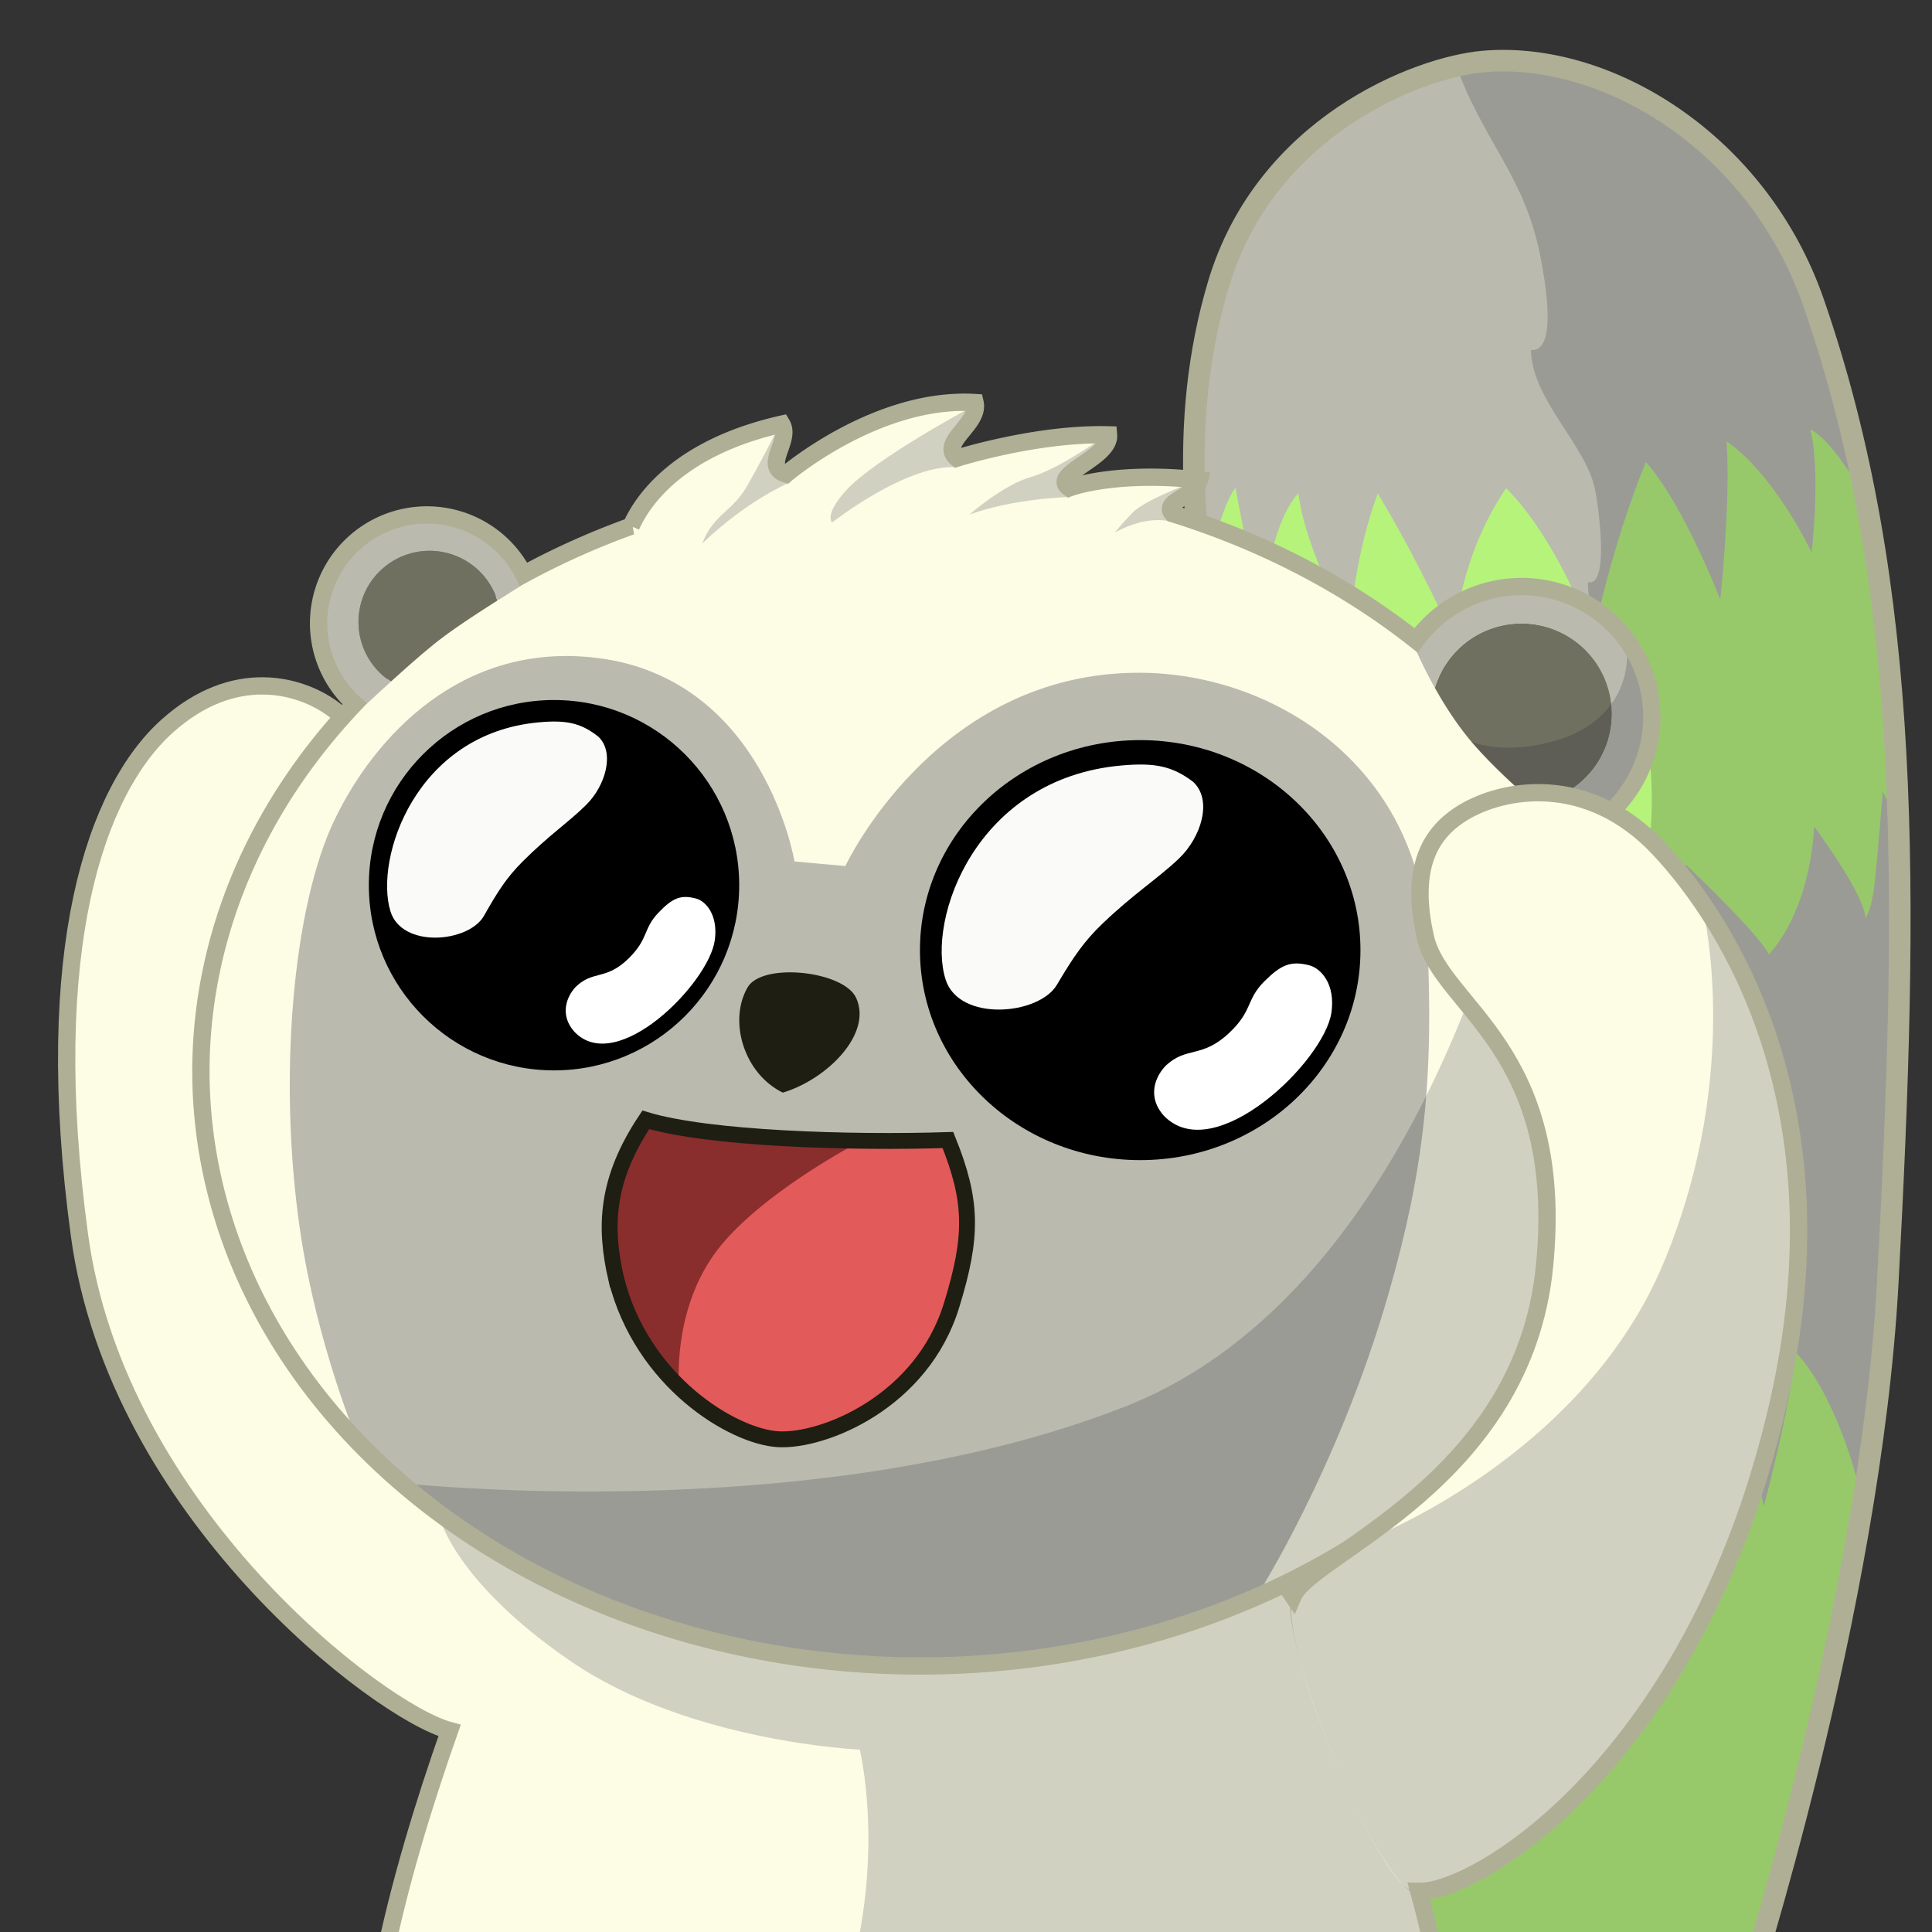 <?xml version="1.0" encoding="UTF-8" standalone="no"?>
<!-- Created with Inkscape (http://www.inkscape.org/) -->

<svg
   xmlns:osb="http://www.openswatchbook.org/uri/2009/osb"
   xmlns:dc="http://purl.org/dc/elements/1.1/"
   xmlns:cc="http://creativecommons.org/ns#"
   xmlns:rdf="http://www.w3.org/1999/02/22-rdf-syntax-ns#"
   xmlns:svg="http://www.w3.org/2000/svg"
   xmlns="http://www.w3.org/2000/svg"
   xmlns:sodipodi="http://sodipodi.sourceforge.net/DTD/sodipodi-0.dtd"
   xmlns:inkscape="http://www.inkscape.org/namespaces/inkscape"
   width="210mm"
   height="210mm"
   viewBox="0 0 210 210"
   version="1.1"
   id="svg8"
   inkscape:version="0.92.4 (5da689c313, 2019-01-14)"
   sodipodi:docname="LarrySub_6mo.svg"
   inkscape:export-filename="C:\Users\Totakk920\Pictures\Sharimp Twitch Emote\LarrySub_6mo.png"
   inkscape:export-xdpi="84.666664"
   inkscape:export-ydpi="84.666664">
  <rect x="0" y="0" width="210" height="210" fill="#333333" stroke="none"/>
  <defs
     id="defs2">
    <linearGradient
       id="linearGradient4961"
       osb:paint="solid">
      <stop
         style="stop-color:#000000;stop-opacity:1;"
         offset="0"
         id="stop4959" />
    </linearGradient>
    <clipPath
       clipPathUnits="userSpaceOnUse"
       id="clipPath6417">
      <path
         inkscape:connector-curvature="0"
         style="fill:#000000;fill-opacity:1;stroke:none;stroke-width:0.983;stroke-opacity:1"
         d="m 103.236,59.181 c -14.24,0 -27.103,4.706 -36.294,12.322 a 7.821,7.943 0 0 0 -6.393,-3.385 7.821,7.943 0 0 0 -7.821,7.943 7.821,7.943 0 0 0 4.364,7.114 c -2.846,5.106 -4.429,10.782 -4.429,16.778 0,28.6 22.642,40.772 50.573,40.772 27.931,0 50.573,-11.184 50.573,-40.772 0,-5.994 -1.583,-11.668 -4.427,-16.773 a 7.821,7.943 0 0 0 4.362,-7.119 7.821,7.943 0 0 0 -7.821,-7.943 7.821,7.943 0 0 0 -6.397,3.381 C 130.335,63.886 117.474,59.181 103.236,59.181 Z"
         id="path6419" />
    </clipPath>
    <clipPath
       clipPathUnits="userSpaceOnUse"
       id="clipPath1348">
      <path
         style="fill:#000000;fill-opacity:1;stroke:none;stroke-width:7.57;stroke-miterlimit:4;stroke-dasharray:none;stroke-opacity:1"
         d="M -79.195,11.641 V 970.477 H 823.072 V 11.641 Z M 382.086,172.914 c 73.828,0.105 144.777,23.72 198.139,65.949 0,0 -33.78,33.187 -23.197,105.593 15.776,29.848 60.039,58.524 60.156,91.103 -0.002,131.385 -76.359,213.145 -235.098,213.146 -158.74,2.7e-4 -287.424,-106.508 -287.426,-237.895 0.119,-53.158 21.745,-104.752 61.428,-146.549 -9.147,-8.202 -14.381,-19.903 -14.398,-32.189 8e-5,-23.925 19.396,-43.319 43.32,-43.318 16.32,0.002 31.254,9.177 38.633,23.734 46.984,-25.764 102.083,-39.526 158.443,-39.574 z"
         id="path1350"
         inkscape:connector-curvature="0"
         sodipodi:nodetypes="cccccccccccccccc" />
    </clipPath>
  </defs>
  <sodipodi:namedview
     id="base"
     pagecolor="#ffffff"
     bordercolor="#666666"
     borderopacity="1.0"
     inkscape:pageopacity="0.0"
     inkscape:pageshadow="2"
     inkscape:zoom="0.5"
     inkscape:cx="494.15318"
     inkscape:cy="365.62042"
     inkscape:document-units="mm"
     inkscape:current-layer="layer1"
     showgrid="false"
     showguides="true"
     inkscape:guide-bbox="true"
     inkscape:window-width="1920"
     inkscape:window-height="1018"
     inkscape:window-x="-8"
     inkscape:window-y="-8"
     inkscape:window-maximized="1"
     inkscape:snap-others="false"
     inkscape:snap-nodes="false"
     inkscape:object-nodes="false" />
  <g
     inkscape:label="Layer 1"
     inkscape:groupmode="layer"
     id="layer1"
     transform="translate(0,-87)">
    <g
       id="g6787"
       transform="matrix(2.157,0,0,2.157,23.402,-126.183)">
      <g
         transform="matrix(0.836,0,0,0.836,18.399,40.115)"
         id="g6525">
        <g
           id="g881"
           transform="matrix(1.094,-0.316,0.316,1.094,144.021,-30.316)">
          <path
             sodipodi:nodetypes="cccccccccccc"
             inkscape:connector-curvature="0"
             id="path6875"
             d="m 127.423,104.31 30.911,3.083 1.25,-9.082 0.417,-9.748 -0.25,-10.082 -0.916,-5.082 -33.244,-0.417 -0.417,5.916 0.167,5.249 0.833,8.249 0.75,6.915 z"
             style="fill:#b6f37a;fill-opacity:1;stroke:none;stroke-width:0.117px;stroke-linecap:butt;stroke-linejoin:miter;stroke-opacity:1" />
          <path
             inkscape:connector-curvature="0"
             id="path915"
             d="m 126.514,118.197 -1.532,9.426 -2.121,8.955 -3.299,12.49 -1.06,7.07 -1.414,7.659 -0.118,1.178 2.71,1.532 4.478,3.064 4.36,3.181 1.414,0.943 6.245,-7.305 4.595,-5.067 3.888,-4.242 2.357,-5.067 3.653,-9.426 3.064,-9.898 2.239,-9.073 z"
             style="fill:#b6f37a;fill-opacity:1;stroke:none;stroke-width:0.117px;stroke-linecap:butt;stroke-linejoin:miter;stroke-opacity:1" />
          <path
             sodipodi:nodetypes="ccccccccccccccccccccccccccccccccc"
             inkscape:connector-curvature="0"
             id="path6857"
             d="m 126.932,95.204 0.242,5.94 -0.167,12.914 c 0,0 -0.845,6.339 -1.087,8.792 0,0 0.754,-2.93 1.788,-3.692 -0.252,2.108 -0.547,6.425 -0.547,6.425 0,0 1.615,-4.126 3.383,-5.229 -0.487,3.142 0.479,7.338 0.479,7.338 0,0 1.361,-3.635 3.206,-6.161 0.951,3.953 1.484,8.367 1.484,8.367 0,0 1.237,-3.898 4.546,-6.745 1.681,3.313 1.945,8.634 1.945,8.634 0,0 2.071,-4.16 4.911,-7.874 1.161,2.736 1.51,7.893 1.51,7.893 0,0 1.889,-4.733 2.519,-7.728 1.787,2.375 2.385,6.741 2.385,6.741 0,0 2.026,-3.955 2.144,-6.269 l 1.331,-7.243 0.975,-7.117 1.024,-8.106 c 0,0 0.833,-4.057 -0.131,-6.155 -0.977,4.791 -1.037,5.497 -1.626,6.381 0.118,-1.237 -2.097,-5.018 -2.097,-5.018 0,0 -0.511,3.992 -3.044,6.289 -0.53,-1.296 -3.735,-5.077 -3.735,-5.077 0,0 -3.361,5.249 -3.597,7.017 -0.648,-2.062 -3.981,-7.687 -3.981,-7.687 0,0 -2.215,3.575 -2.922,5.814 -1.119,-1.296 -3.489,-5.745 -3.489,-5.745 0,0 -1.045,1.779 -1.457,4.489 -1.119,-1.178 -2.701,-5.288 -2.701,-5.288 0,0 -0.598,2.583 -0.299,4.621 -2.062,-2.298 -2.991,-6.523 -2.991,-6.523 z"
             style="fill:#babaaf;fill-opacity:1;stroke:none;stroke-width:0.117px;stroke-linecap:butt;stroke-linejoin:miter;stroke-opacity:1" />
          <path
             sodipodi:nodetypes="cccccccccccccccccccccccccccc"
             inkscape:connector-curvature="0"
             id="path6855"
             d="m 125.1,78.842 0.353,2.239 c 0,0 1.119,-3.535 2.062,-4.478 0.118,2.121 0.589,6.422 0.589,6.422 0,0 0.943,-4.36 2.592,-5.774 0.059,3.181 1.826,7.129 1.826,7.129 0,0 0.766,-3.829 2.239,-6.657 1.709,3.712 3.064,7.954 3.064,7.954 0,0 0.589,-4.065 3.535,-7.482 2.357,2.946 3.594,8.13 3.594,8.13 0,0 1.414,-4.478 3.712,-8.66 1.709,2.474 3.005,7.482 3.005,7.482 0,0 1.119,-5.008 1.237,-8.071 2.298,2.003 3.712,6.186 3.712,6.186 0,0 0.943,-4.006 0.648,-6.304 1.119,0.707 2.357,3.712 2.357,3.712 l -0.589,-5.715 -1.775,-7.367 -2.585,-4.769 -4.618,-4.319 -5.397,-2.161 -3.417,-0.118 -3.888,1.06 -4.36,2.239 -3.181,2.946 -2.003,3.476 -1.885,6.186 z"
             style="fill:#babaaf;fill-opacity:1;stroke:none;stroke-width:0.117px;stroke-linecap:butt;stroke-linejoin:miter;stroke-opacity:1" />
          <path
             sodipodi:nodetypes="cccsscscscscscccccccccccccccccc"
             inkscape:connector-curvature="0"
             id="path2344"
             d="m 119.833,160.681 c 0,-0.62 18.444,-13.689 18.444,-13.689 l 3.926,-15.204 c 0.521,-6.599 -16.277,-20.522 -14.823,-27.688 0.075,-0.371 5.782,0.88 5.934,0.557 0.543,-1.159 4.442,-2.935 7.825,-2.004 4.638,1.218 3.989,5.032 4.054,2.779 0.05,-1.75 -0.491,-5.382 0.214,-6.889 1.187,0.86 1.752,-3.784 1.72,-5.7 -0.043,-2.599 -2.533,-7.321 -2.116,-9.363 0.986,0.368 0.997,-3.241 0.893,-4.667 -0.169,-2.314 -2.727,-4.998 -2.47,-7.542 0.87,0.172 1.296,-1.247 1.027,-4.691 -0.336,-4.3 -2.248,-6.187 -3.218,-10.361 l 4.324,0.332 4.491,1.947 4.618,4.319 2.585,4.769 1.775,7.367 0.927,8.717 -0.044,9.01 -0.917,9.405 -1.393,10.582 -1.636,10.95 -2.182,8.297 -3.12,10.148 -2.851,7.532 -3.041,7.251 -12.82,14.31 -2.026,2.422 z"
             style="fill:#151227;fill-opacity:0.184;stroke:none;stroke-width:0.123px;stroke-linecap:butt;stroke-linejoin:miter;stroke-opacity:1" />
          <path
             sodipodi:nodetypes="sssssccczs"
             inkscape:connector-curvature="0"
             id="path6853"
             d="m 127.339,109.713 c 0.72,-15.235 -5.331,-29.939 0.471,-43.597 3.327,-7.833 11.479,-9.974 14.863,-9.886 6.384,0.167 13.594,5.75 15.501,14.274 3.384,15.125 1.454,30.644 -1.902,50.578 -2.786,16.545 -11.495,35.763 -11.495,35.763 l -14.847,16.732 -12.961,-8.719 c 0,0 1.354,-8.951 3.299,-18.381 1.945,-9.43 6.201,-18.381 7.07,-36.763 z"
             style="fill:none;fill-opacity:1;stroke:#afaf95;stroke-width:1.11;stroke-linecap:butt;stroke-linejoin:miter;stroke-miterlimit:4;stroke-dasharray:none;stroke-opacity:1" />
        </g>
        <path
           style="fill:#fdfde5;fill-opacity:1;stroke:#f2f2ce;stroke-width:1.132;stroke-linecap:butt;stroke-linejoin:miter;stroke-miterlimit:4;stroke-dasharray:none;stroke-opacity:1"
           d="m 193.467,142.807 c 0,0 -0.628,-10.794 15.902,-16.661 5.809,-2.062 29.282,-1.31 33.646,0 15.18,4.557 14.726,16.661 14.726,16.661 z"
           id="path6470"
           inkscape:connector-curvature="0"
           sodipodi:nodetypes="csscc" />
        <g
           id="g917"
           transform="matrix(1.212,0,0,1.212,98.475,-90.559)">
          <g
             transform="matrix(0.856,0,0,0.951,13.395,-1.426)"
             id="g6846">
            <path
               id="path3713-0"
               d="m 100.675,96.049 -4.065,1.15 -4.82,1.857 -2.741,1.68 -2.363,0.84 0.237,-1.061 1.087,-1.902 0.52,-0.973 -3.167,0.796 -4.206,2.609 -2.41,1.813 -1.273,1.935 c -4.714,1.78 -8.992,4.057 -12.689,6.738 -1.499,-1.901 -3.945,-3.034 -6.557,-3.037 -4.43,-1e-5 -8.021,3.191 -8.021,7.127 0.004,2.711 1.739,5.185 4.476,6.383 -2.918,4.581 -4.543,9.674 -4.543,15.055 0,25.662 23.221,36.583 51.866,36.583 28.645,0 51.866,-10.035 51.866,-36.583 0,-5.379 -1.623,-10.47 -4.54,-15.05 2.738,-1.199 4.472,-3.676 4.473,-6.388 2e-5,-3.936 -3.591,-7.127 -8.021,-7.127 -2.612,0.002 -5.06,1.134 -6.561,3.034 -5.24,-3.798 -11.644,-6.787 -18.806,-8.695 l 0.06,-0.019 -0.292,-0.044 c -0.798,-0.21 -1.606,-0.405 -2.423,-0.588 l 0.54,-0.474 1.985,-0.796 -1.276,-0.708 -2.741,0.044 h -3.025 l 0.945,-0.575 1.087,-1.238 -1.56,-0.487 -4.585,-0.266 -5.955,0.929 -2.552,0.354 0.378,-0.929 0.851,-1.769 z"
               style="fill:#fdfde5;fill-opacity:1;stroke:none;stroke-width:1.039;stroke-miterlimit:4;stroke-dasharray:none;stroke-opacity:1"
               inkscape:connector-curvature="0" />
            <path
               inkscape:connector-curvature="0"
               id="path6558-2"
               d="m 141.009,113.407 a 5.557,5.199 0 0 1 0.251,-0.409 5.557,5.199 0 0 1 0.323,-0.423 5.557,5.199 0 0 1 0.366,-0.391 5.557,5.199 0 0 1 0.406,-0.354 5.557,5.199 0 0 1 0.442,-0.314 5.557,5.199 0 0 1 0.473,-0.272 5.557,5.199 0 0 1 0.5,-0.226 5.557,5.199 0 0 1 0.522,-0.178 5.557,5.199 0 0 1 0.538,-0.129 5.557,5.199 0 0 1 0.549,-0.077 5.557,5.199 0 0 1 0.555,-0.026 5.557,5.199 0 0 1 0.393,0.013 5.557,5.199 0 0 1 0.551,0.062 5.557,5.199 0 0 1 0.542,0.114 5.557,5.199 0 0 1 0.527,0.164 5.557,5.199 0 0 1 0.507,0.212 5.557,5.199 0 0 1 0.482,0.258 5.557,5.199 0 0 1 0.452,0.302 5.557,5.199 0 0 1 0.418,0.343 5.557,5.199 0 0 1 0.378,0.381 5.557,5.199 0 0 1 0.336,0.414 5.557,5.199 0 0 1 0.29,0.443 5.557,5.199 0 0 1 0.241,0.468 5.557,5.199 0 0 1 0.191,0.488 5.557,5.199 0 0 1 0.138,0.503 5.557,5.199 0 0 1 0.083,0.514 5.557,5.199 0 0 1 0.028,0.519 5.557,5.199 0 0 1 -0.014,0.368 5.557,5.199 0 0 1 -0.067,0.516 5.557,5.199 0 0 1 -0.121,0.507 5.557,5.199 0 0 1 -0.175,0.493 5.557,5.199 0 0 1 -0.227,0.474 5.557,5.199 0 0 1 -0.276,0.451 5.557,5.199 0 0 1 -0.323,0.423 5.557,5.199 0 0 1 -0.366,0.39 5.557,5.199 0 0 1 -0.407,0.355 5.557,5.199 0 0 1 -0.442,0.314 5.557,5.199 0 0 1 -0.473,0.271 5.557,5.199 0 0 1 -0.5,0.226 5.557,5.199 0 0 1 -0.171,0.058 c -2.045,-2.717 -4.398,-5.164 -6.919,-7.247 z"
               style="fill:#707061;fill-opacity:1;stroke:#707061;stroke-width:0.097;stroke-linecap:butt;stroke-linejoin:miter;stroke-miterlimit:4;stroke-dasharray:none;stroke-opacity:1" />
            <path
               id="path6533-3"
               d="m 145.295,108.512 4.538,0.619 2.552,2.167 1.56,3.361 -0.331,3.759 -2.457,2.52 -2.414,0.871 c -0.275,-0.393 -0.584,-0.76 -0.872,-1.143 a 5.557,5.199 0 0 0 0.171,-0.058 5.557,5.199 0 0 0 0.5,-0.226 5.557,5.199 0 0 0 0.473,-0.271 5.557,5.199 0 0 0 0.442,-0.314 5.557,5.199 0 0 0 0.407,-0.355 5.557,5.199 0 0 0 0.366,-0.39 5.557,5.199 0 0 0 0.323,-0.423 5.557,5.199 0 0 0 0.276,-0.451 5.557,5.199 0 0 0 0.227,-0.474 5.557,5.199 0 0 0 0.175,-0.493 5.557,5.199 0 0 0 0.121,-0.507 5.557,5.199 0 0 0 0.067,-0.516 5.557,5.199 0 0 0 0.014,-0.368 5.557,5.199 0 0 0 -0.028,-0.519 5.557,5.199 0 0 0 -0.083,-0.514 5.557,5.199 0 0 0 -0.138,-0.503 5.557,5.199 0 0 0 -0.191,-0.488 5.557,5.199 0 0 0 -0.241,-0.468 5.557,5.199 0 0 0 -0.291,-0.443 5.557,5.199 0 0 0 -0.336,-0.414 5.557,5.199 0 0 0 -0.378,-0.381 5.557,5.199 0 0 0 -0.418,-0.343 5.557,5.199 0 0 0 -0.452,-0.302 5.557,5.199 0 0 0 -0.482,-0.258 5.557,5.199 0 0 0 -0.507,-0.212 5.557,5.199 0 0 0 -0.527,-0.164 5.557,5.199 0 0 0 -0.542,-0.114 5.557,5.199 0 0 0 -0.551,-0.062 5.557,5.199 0 0 0 -0.393,-0.013 5.557,5.199 0 0 0 -0.555,0.026 5.557,5.199 0 0 0 -0.549,0.077 5.557,5.199 0 0 0 -0.538,0.129 5.557,5.199 0 0 0 -0.522,0.178 5.557,5.199 0 0 0 -0.5,0.226 5.557,5.199 0 0 0 -0.473,0.272 5.557,5.199 0 0 0 -0.442,0.314 5.557,5.199 0 0 0 -0.406,0.354 5.557,5.199 0 0 0 -0.366,0.391 5.557,5.199 0 0 0 -0.323,0.423 5.557,5.199 0 0 0 -0.251,0.409 c -0.525,-0.433 -1.044,-0.881 -1.58,-1.281 l 1.908,-2.387 z"
               style="fill:#babaaf;fill-opacity:1;stroke:none;stroke-width:0.256px;stroke-linecap:butt;stroke-linejoin:miter;stroke-opacity:1"
               inkscape:connector-curvature="0" />
            <path
               inkscape:connector-curvature="0"
               id="path6558"
               d="m 63.158,113.359 a 5.557,5.199 0 0 0 -0.251,-0.409 5.557,5.199 0 0 0 -0.323,-0.423 5.557,5.199 0 0 0 -0.366,-0.391 5.557,5.199 0 0 0 -0.406,-0.354 5.557,5.199 0 0 0 -0.442,-0.314 5.557,5.199 0 0 0 -0.473,-0.272 5.557,5.199 0 0 0 -0.5,-0.226 5.557,5.199 0 0 0 -0.522,-0.178 5.557,5.199 0 0 0 -0.538,-0.129 5.557,5.199 0 0 0 -0.549,-0.077 5.557,5.199 0 0 0 -0.555,-0.026 5.557,5.199 0 0 0 -0.393,0.013 5.557,5.199 0 0 0 -0.551,0.062 5.557,5.199 0 0 0 -0.542,0.114 5.557,5.199 0 0 0 -0.527,0.164 5.557,5.199 0 0 0 -0.507,0.212 5.557,5.199 0 0 0 -0.482,0.258 5.557,5.199 0 0 0 -0.452,0.302 5.557,5.199 0 0 0 -0.418,0.343 5.557,5.199 0 0 0 -0.378,0.381 5.557,5.199 0 0 0 -0.336,0.414 5.557,5.199 0 0 0 -0.291,0.443 5.557,5.199 0 0 0 -0.241,0.468 5.557,5.199 0 0 0 -0.191,0.488 5.557,5.199 0 0 0 -0.138,0.503 5.557,5.199 0 0 0 -0.083,0.514 5.557,5.199 0 0 0 -0.028,0.519 5.557,5.199 0 0 0 0.014,0.368 5.557,5.199 0 0 0 0.067,0.516 5.557,5.199 0 0 0 0.121,0.507 5.557,5.199 0 0 0 0.175,0.493 5.557,5.199 0 0 0 0.227,0.474 5.557,5.199 0 0 0 0.276,0.451 5.557,5.199 0 0 0 0.323,0.423 5.557,5.199 0 0 0 0.366,0.39 5.557,5.199 0 0 0 0.407,0.355 5.557,5.199 0 0 0 0.442,0.314 5.557,5.199 0 0 0 0.473,0.271 5.557,5.199 0 0 0 0.5,0.226 5.557,5.199 0 0 0 0.171,0.058 c 2.045,-2.717 4.398,-5.164 6.919,-7.247 z"
               style="fill:#707061;fill-opacity:1;stroke:#a7a79e;stroke-width:0.097;stroke-linecap:butt;stroke-linejoin:miter;stroke-miterlimit:4;stroke-dasharray:none;stroke-opacity:1" />
            <path
               id="path6533"
               d="m 58.872,108.475 -4.538,0.619 -2.552,2.167 -1.56,3.361 0.331,3.759 2.457,2.52 2.414,0.871 c 0.275,-0.393 0.584,-0.76 0.872,-1.143 a 5.557,5.199 0 0 1 -0.171,-0.058 5.557,5.199 0 0 1 -0.5,-0.226 5.557,5.199 0 0 1 -0.473,-0.271 5.557,5.199 0 0 1 -0.442,-0.314 5.557,5.199 0 0 1 -0.407,-0.355 5.557,5.199 0 0 1 -0.366,-0.39 5.557,5.199 0 0 1 -0.323,-0.423 5.557,5.199 0 0 1 -0.276,-0.451 5.557,5.199 0 0 1 -0.227,-0.474 5.557,5.199 0 0 1 -0.175,-0.493 5.557,5.199 0 0 1 -0.121,-0.507 5.557,5.199 0 0 1 -0.067,-0.516 5.557,5.199 0 0 1 -0.014,-0.368 5.557,5.199 0 0 1 0.028,-0.519 5.557,5.199 0 0 1 0.083,-0.514 5.557,5.199 0 0 1 0.138,-0.503 5.557,5.199 0 0 1 0.191,-0.488 5.557,5.199 0 0 1 0.241,-0.468 5.557,5.199 0 0 1 0.291,-0.443 5.557,5.199 0 0 1 0.336,-0.414 5.557,5.199 0 0 1 0.378,-0.381 5.557,5.199 0 0 1 0.418,-0.343 5.557,5.199 0 0 1 0.452,-0.302 5.557,5.199 0 0 1 0.482,-0.258 5.557,5.199 0 0 1 0.507,-0.212 5.557,5.199 0 0 1 0.527,-0.164 5.557,5.199 0 0 1 0.542,-0.114 5.557,5.199 0 0 1 0.551,-0.062 5.557,5.199 0 0 1 0.393,-0.013 5.557,5.199 0 0 1 0.555,0.026 5.557,5.199 0 0 1 0.549,0.077 5.557,5.199 0 0 1 0.538,0.129 5.557,5.199 0 0 1 0.522,0.178 5.557,5.199 0 0 1 0.5,0.226 5.557,5.199 0 0 1 0.473,0.272 5.557,5.199 0 0 1 0.442,0.314 5.557,5.199 0 0 1 0.406,0.354 5.557,5.199 0 0 1 0.366,0.391 5.557,5.199 0 0 1 0.323,0.423 5.557,5.199 0 0 1 0.251,0.409 c 0.525,-0.433 1.044,-0.881 1.58,-1.281 l -1.908,-2.387 z"
               style="fill:#babaaf;fill-opacity:1;stroke:none;stroke-width:0.256px;stroke-linecap:butt;stroke-linejoin:miter;stroke-opacity:1"
               inkscape:connector-curvature="0" />
            <g
               clip-path="url(#clipPath6417)"
               transform="matrix(1.022,0,0,0.947,-3.393,40.308)"
               id="g4761">
              <path
                 sodipodi:nodetypes="ccczccccccc"
                 inkscape:connector-curvature="0"
                 id="path4742"
                 transform="matrix(0.265,0,0,0.265,0.161,0)"
                 d="m 304.982,304.691 c -43.528,5.8e-4 -71.854,33.793 -71.853,75.477 0,50.25 11.144,113.813 71.853,148.887 0,0 53.274,11.281 84.085,11.911 30.811,0.631 84.085,-11.911 84.085,-11.911 51.609,-50.162 73.934,-98.637 73.934,-148.887 5.9e-4,-41.684 -29.397,-75.476 -72.924,-75.477 -39.409,0.043 -72.727,27.955 -78.012,65.354 -2.172,-0.381 -4.373,-0.579 -6.578,-0.594 -2.206,0.002 -4.409,0.188 -6.584,0.557 -5.302,-37.382 -38.612,-65.273 -78.006,-65.316 z"
                 style="fill:#babaaf;fill-opacity:1;stroke:none;stroke-width:2.891;stroke-linecap:round;stroke-miterlimit:4;stroke-dasharray:none;stroke-opacity:1" />
            </g>
            <path
               sodipodi:nodetypes="ccccc"
               inkscape:connector-curvature="0"
               id="path6682"
               d="m 88.296,97.933 c 0,0 -5.495,4.177 -6.113,6.918 1.521,-1.389 3.425,-2.781 5.043,-3.184 l -0.182,-1.49 z"
               style="fill:#151227;fill-opacity:0.184;stroke:none;stroke-width:0.265px;stroke-linecap:butt;stroke-linejoin:miter;stroke-opacity:1" />
            <path
               sodipodi:nodetypes="ccccc"
               inkscape:connector-curvature="0"
               id="path6693"
               d="m 101.441,96.114 c -0.969,2.005 -7.397,2.523 -6.152,6.779 1.252,-1.25 4.134,-3.416 5.637,-3.717 -0.149,-0.962 -0.434,0.088 0.682,-2.026 z"
               style="fill:#151227;fill-opacity:0.184;stroke:none;stroke-width:0.265px;stroke-linecap:butt;stroke-linejoin:miter;stroke-opacity:1" />
            <path
               sodipodi:nodetypes="cccc"
               inkscape:connector-curvature="0"
               id="path6695"
               d="m 115.137,98.221 c -1.343,1.351 -6.698,-0.106 -7.614,4.025 2.461,-1.937 6.614,-2.197 6.614,-2.197 -0.167,-0.668 1.401,-0.994 1,-1.829 z"
               style="fill:#151227;fill-opacity:0.184;stroke:none;stroke-width:0.265px;stroke-linecap:butt;stroke-linejoin:miter;stroke-opacity:1" />
            <path
               sodipodi:nodetypes="cccc"
               inkscape:connector-curvature="0"
               id="path6697"
               d="m 119.692,100.485 c -1.228,1.134 -6.874,0.874 -7.583,2.858 1.984,-0.898 4.512,-1.181 5.693,-1.016 -0.118,-0.496 2.528,-1.323 1.89,-1.843 z"
               style="fill:#151227;fill-opacity:0.184;stroke:none;stroke-width:0.265px;stroke-linecap:butt;stroke-linejoin:miter;stroke-opacity:1" />
            <path
               sodipodi:nodetypes="cscccccccccccccccccccccccccccc"
               inkscape:connector-curvature="0"
               id="path6601"
               d="m 69.114,127.475 c 0,0 68.541,6.823 72.979,-20.911 4.438,-27.735 -16.528,-34.175 -16.528,-34.175 l 7.273,3.082 4.939,3.656 c 0,0 3.751,2.887 5.946,5.501 0,0 1.256,-1.123 1.654,-3.171 0.511,-4.148 -1.104,-5.775 -1.104,-5.775 l 4.469,1.83 1.847,2.212 0.616,2.958 -0.878,2.969 -1.739,1.69 -1.574,0.95 2.28,4.129 1.406,4.7 0.61,4.794 -0.392,5.622 -1.264,5.535 -2.092,4.532 -3.399,4.968 -4.445,3.922 -5.84,3.661 -7.583,2.702 -7.845,1.918 -10.111,1.046 -10.547,-0.174 -9.675,-0.959 -8.019,-1.83 z"
               style="fill:#151227;fill-opacity:0.183;stroke:none;stroke-width:0.244px;stroke-linecap:butt;stroke-linejoin:miter;stroke-opacity:1"
               transform="matrix(1.084,0,0,1.084,-9.997,26.355)" />
            <path
               sodipodi:nodetypes="ccccccccssscccccccccc"
               inkscape:connector-curvature="0"
               id="path3713"
               d="m 101.942,95.977 c -9.729,1.573 -11.58,4.878 -15.323,5.457 0.15,-1.798 2.022,-2.58 2.122,-3.846 -3.649,0.335 -9.734,4.531 -11.273,7.21 -4.689,1.774 -8.947,4.039 -12.628,6.704 -1.499,-1.898 -3.947,-3.03 -6.559,-3.033 -4.431,9e-5 -8.023,3.187 -8.023,7.118 0.004,2.708 1.74,5.179 4.478,6.376 -2.919,4.576 -4.544,9.662 -4.544,15.035 0,25.63 23.229,36.538 51.884,36.538 28.655,0 51.884,-10.023 51.884,-36.538 0,-5.372 -1.624,-10.457 -4.542,-15.031 2.739,-1.198 4.473,-3.671 4.475,-6.38 -2.3e-4,-3.931 -3.592,-7.117 -8.023,-7.118 -2.613,0.001 -5.062,1.132 -6.563,3.03 -5.953,-4.308 -13.408,-7.575 -21.771,-9.399 0.844,-0.479 1.713,-0.973 3.388,-1.197 -2.215,-1.427 -5.815,-0.501 -7.452,-0.844 0.769,-0.5 1.861,-0.922 2.005,-1.798 -6.323,-1.611 -13.467,0.672 -14.788,0.562 -0.301,-0.61 1.925,-1.886 1.253,-2.845 z"
               style="fill:none;fill-opacity:1;stroke:#afaf95;stroke-width:1.23;stroke-miterlimit:4;stroke-dasharray:none;stroke-opacity:1" />
          </g>
          <g
             transform="matrix(0.854,0,0,0.854,13.708,12.214)"
             id="g6655">
            <g
               id="g4782"
               transform="matrix(1.084,0,0,1.084,-9.997,26.355)">
              <g
                 id="g6625">
                <path
                   style="fill:#1e1e13;fill-opacity:1;stroke:none;stroke-width:0.757px;stroke-linecap:butt;stroke-linejoin:miter;stroke-opacity:1"
                   d="m 103.336,109.493 c -2.464,-0.93 -4.895,-3.704 -3.809,-5.694 0.818,-1.499 6.882,-1.499 7.617,0 0.976,1.99 -1.511,4.765 -3.809,5.694 z"
                   id="path4668"
                   inkscape:connector-curvature="0"
                   sodipodi:nodetypes="cssc" />
                <g
                   transform="matrix(1.744,0,0,1.744,-77.485,-84.941)"
                   id="g6851">
                  <path
                     transform="matrix(0.922,0,0,0.922,9.222,-24.309)"
                     style="fill:#e35a5a;fill-opacity:1;stroke:none;stroke-width:0.265px;stroke-linecap:butt;stroke-linejoin:miter;stroke-opacity:1"
                     d="m 98.147,157.63 2.41,0.898 3.496,0.047 2.268,-0.567 1.37,-1.606 0.378,-1.984 -0.945,-3.118 -2.362,-2.551 -2.41,-0.945 -1.654,0.472 -2.221,1.701 -1.323,2.079 -0.283,2.551 0.378,1.89 z"
                     id="path6599"
                     inkscape:connector-curvature="0" />
                  <path
                     style="fill:#8a2d2d;fill-opacity:1;stroke:none;stroke-width:0.244px;stroke-linecap:butt;stroke-linejoin:miter;stroke-opacity:1"
                     d="m 99.186,120.13 c 0,0 2.238,-5.405 7.365,-6.319 -0.277,-0.565 -1.09,-1.09 -1.09,-1.09 l -1.438,-0.61 -2.223,0.479 -1.743,1.7 -1.22,1.7 -0.261,2.005 0.349,1.656 z"
                     id="path6597"
                     inkscape:connector-curvature="0"
                     sodipodi:nodetypes="cccccccccc" />
                  <path
                     style="fill:none;stroke:#1e1e13;stroke-width:0.461;stroke-linecap:butt;stroke-linejoin:miter;stroke-miterlimit:4;stroke-dasharray:none;stroke-opacity:1"
                     d="m 98.75,116.556 c 0.915,-2.963 3.661,-4.402 4.968,-4.402 1.307,0 4.14,1.787 4.837,4.663 0.436,2.353 0.436,3.225 -0.872,4.271 -1.307,1.046 -5.84,1.395 -7.844,-0.087 -1.903,-1.71 -1.279,-2.953 -1.09,-4.445 z"
                     id="path6595"
                     inkscape:connector-curvature="0"
                     sodipodi:nodetypes="cscscc" />
                </g>
              </g>
              <g
                 id="g4721"
                 transform="matrix(1.124,0,0,1.124,-10.621,-11.38)">
                <circle
                   style="fill:#000000;fill-opacity:1;stroke:none;stroke-width:1.224;stroke-miterlimit:4;stroke-dasharray:none;stroke-opacity:1"
                   id="path4616-5-7-7"
                   cx="82.334"
                   cy="99.665"
                   r="12.682" />
                <g
                   id="g4708"
                   transform="translate(0,-0.134)">
                  <path
                     sodipodi:nodetypes="szssss"
                     inkscape:connector-curvature="0"
                     id="path4691"
                     d="m 86.313,91.382 c -0.009,2.216 -2.256,2.154 -5.877,5.363 -3.621,3.209 -2.63,5.741 -5.266,5.716 -2.645,-0.025 -3.983,-3.166 -3.326,-6.409 0.923,-4.561 5.43,-7.759 8.525,-7.86 4.099,-0.134 5.951,1.711 5.945,3.19 z"
                     style="fill:#ffffff;fill-opacity:1;stroke:none;stroke-width:1.945;stroke-linecap:round;stroke-miterlimit:4;stroke-dasharray:none;stroke-opacity:1" />
                  <path
                     sodipodi:nodetypes="zzczsscz"
                     inkscape:connector-curvature="0"
                     id="path4693"
                     d="m 81.662,110.83 c 0.816,0.631 2.941,1.222 6.497,-0.912 3.557,-2.134 3.866,-4.083 3.866,-4.083 0,0 0.981,-2.345 -0.534,-3.23 -1.515,-0.886 -2.667,0.397 -3.302,1.135 -0.735,0.855 -0.993,2.009 -3.058,2.117 -2.189,0.114 -3.434,0.556 -4.197,1.791 -0.564,1.443 -0.087,2.55 0.728,3.181 z"
                     style="fill:#ffffff;fill-opacity:1;stroke:none;stroke-width:0.203px;stroke-linecap:butt;stroke-linejoin:miter;stroke-opacity:1" />
                  <path
                     sodipodi:nodetypes="zzzzzzz"
                     inkscape:connector-curvature="0"
                     id="path4696"
                     d="m 92.971,100.025 c -0.032,0.479 -0.286,1.265 -0.674,1.164 -0.388,-0.101 -0.255,-0.156 -0.661,-0.315 -0.406,-0.159 -0.481,-0.046 -0.829,-0.179 -0.348,-0.133 -0.174,-0.855 -0.009,-1.184 0.165,-0.329 0.81,-0.676 1.328,-0.557 0.517,0.118 0.877,0.592 0.845,1.071 z"
                     style="fill:#ffffff;fill-opacity:1;stroke:none;stroke-width:0.359;stroke-linecap:round;stroke-miterlimit:4;stroke-dasharray:none;stroke-opacity:1" />
                </g>
              </g>
              <g
                 id="g4721-9"
                 transform="matrix(1.124,0,0,1.124,32.205,-11.38)">
                <circle
                   style="fill:#000000;fill-opacity:1;stroke:none;stroke-width:1.224;stroke-miterlimit:4;stroke-dasharray:none;stroke-opacity:1"
                   id="path4616-5-7-7-5"
                   cx="82.334"
                   cy="99.665"
                   r="12.682" />
                <g
                   id="g4708-0"
                   transform="translate(0,-0.134)">
                  <path
                     sodipodi:nodetypes="szssss"
                     inkscape:connector-curvature="0"
                     id="path4691-4"
                     d="m 86.313,91.382 c -0.009,2.216 -2.256,2.154 -5.877,5.363 -3.621,3.209 -2.63,5.741 -5.266,5.716 -2.645,-0.025 -3.983,-3.166 -3.326,-6.409 0.923,-4.561 5.43,-7.759 8.525,-7.86 4.099,-0.134 5.951,1.711 5.945,3.19 z"
                     style="fill:#ffffff;fill-opacity:1;stroke:none;stroke-width:1.945;stroke-linecap:round;stroke-miterlimit:4;stroke-dasharray:none;stroke-opacity:1" />
                  <path
                     sodipodi:nodetypes="zzczsscz"
                     inkscape:connector-curvature="0"
                     id="path4693-4"
                     d="m 81.662,110.83 c 0.816,0.631 2.941,1.222 6.497,-0.912 3.557,-2.134 3.866,-4.083 3.866,-4.083 0,0 0.981,-2.345 -0.534,-3.23 -1.515,-0.886 -2.667,0.397 -3.302,1.135 -0.735,0.855 -0.993,2.009 -3.058,2.117 -2.189,0.114 -3.434,0.556 -4.197,1.791 -0.564,1.443 -0.087,2.55 0.728,3.181 z"
                     style="fill:#ffffff;fill-opacity:1;stroke:none;stroke-width:0.203px;stroke-linecap:butt;stroke-linejoin:miter;stroke-opacity:1" />
                  <path
                     sodipodi:nodetypes="zzzzzzz"
                     inkscape:connector-curvature="0"
                     id="path4696-4"
                     d="m 92.971,100.025 c -0.032,0.479 -0.286,1.265 -0.674,1.164 -0.388,-0.101 -0.255,-0.156 -0.661,-0.315 -0.406,-0.159 -0.481,-0.046 -0.829,-0.179 -0.348,-0.133 -0.174,-0.855 -0.009,-1.184 0.165,-0.329 0.81,-0.676 1.328,-0.557 0.517,0.118 0.877,0.592 0.845,1.071 z"
                     style="fill:#ffffff;fill-opacity:1;stroke:none;stroke-width:0.359;stroke-linecap:round;stroke-miterlimit:4;stroke-dasharray:none;stroke-opacity:1" />
                </g>
              </g>
            </g>
          </g>
        </g>
        <g
           id="g980"
           transform="translate(174.068,-40.822)">
          <path
             inkscape:connector-curvature="0"
             id="path958-0"
             d="m 94.751,155.046 0.682,-2.292 0.062,-3.47 -1.239,-2.416 -2.045,-1.301 -3.222,-0.31 -2.912,0.682 -2.23,2.107 -1.983,3.036 -1.053,2.602 -0.744,2.664 -0.496,2.416 10.471,4.213 1.859,-2.231 2.045,-3.717 z"
             style="fill:#fdfde5;fill-opacity:1;stroke:none;stroke-width:0.123px;stroke-linecap:butt;stroke-linejoin:miter;stroke-opacity:1" />
          <path
             sodipodi:nodetypes="cccccccccc"
             inkscape:connector-curvature="0"
             id="path975"
             d="m 84.28,160.591 c 0,0 5.781,-3.439 7.342,-14.901 l 2.354,1.146 1.239,2.323 0.248,2.416 -0.682,3.717 -1.425,2.974 -2.788,4.089 -0.651,0.496 z"
             style="fill:#151227;fill-opacity:0.184;stroke:none;stroke-width:0.123px;stroke-linecap:butt;stroke-linejoin:miter;stroke-opacity:1" />
          <path
             inkscape:connector-curvature="0"
             id="path924"
             d="m 79.264,158.73 c 1.06,-5.656 3.888,-11.547 7.659,-12.843 3.771,-1.296 8.837,-0.236 8.484,5.774 -0.353,6.009 -5.538,11.429 -5.538,11.429 z"
             style="fill:none;fill-opacity:1;stroke:#afaf95;stroke-width:1.11;stroke-linecap:butt;stroke-linejoin:miter;stroke-miterlimit:4;stroke-dasharray:none;stroke-opacity:1" />
        </g>
        <g
           id="g985"
           transform="translate(183.852,-46.307)">
          <path
             inkscape:connector-curvature="0"
             id="path958"
             d="m 105.997,154.426 -0.682,-2.292 -0.062,-3.47 1.239,-2.416 2.045,-1.301 3.222,-0.31 2.912,0.682 2.23,2.107 1.983,3.036 1.053,2.602 0.744,2.664 0.496,2.416 -10.471,4.213 -1.859,-2.231 -2.045,-3.717 z"
             style="fill:#fdfde5;fill-opacity:1;stroke:none;stroke-width:0.123px;stroke-linecap:butt;stroke-linejoin:miter;stroke-opacity:1" />
          <path
             sodipodi:nodetypes="cccccccc"
             inkscape:connector-curvature="0"
             id="path941"
             d="m 115.168,160.266 c 0,0 3.68,-8.324 -3.242,-15.334 0.438,-0.438 2.892,0.526 2.892,0.526 l 2.41,2.41 2.015,3.33 1.358,3.636 0.613,3.242 z"
             style="fill:#151227;fill-opacity:0.184;stroke:none;stroke-width:0.123px;stroke-linecap:butt;stroke-linejoin:miter;stroke-opacity:1" />
          <path
             inkscape:connector-curvature="0"
             id="path924-0"
             d="m 121.367,157.994 c -1.06,-5.656 -3.888,-11.547 -7.659,-12.843 -3.771,-1.296 -8.837,-0.236 -8.484,5.774 0.353,6.009 5.538,11.429 5.538,11.429 z"
             style="fill:none;fill-opacity:1;stroke:#afaf95;stroke-width:1.11;stroke-linecap:butt;stroke-linejoin:miter;stroke-miterlimit:4;stroke-dasharray:none;stroke-opacity:1" />
        </g>
      </g>
    </g>
    <g
       id="g1455"
       transform="translate(0,-6.879)">
      <g
         transform="matrix(2.097,-0.238,0.238,2.097,-151.33,16.607)"
         id="g881-6">
        <path
           style="fill:#b6f37a;fill-opacity:1;stroke:none;stroke-width:0.117px;stroke-linecap:butt;stroke-linejoin:miter;stroke-opacity:1"
           d="m 127.423,104.31 30.911,3.083 1.25,-9.082 0.417,-9.748 -0.25,-10.082 -0.916,-5.082 -33.244,-0.417 -0.417,5.916 0.167,5.249 0.833,8.249 0.75,6.915 z"
           id="path6875-1"
           inkscape:connector-curvature="0"
           sodipodi:nodetypes="cccccccccccc" />
        <path
           style="fill:#b6f37a;fill-opacity:1;stroke:none;stroke-width:0.117px;stroke-linecap:butt;stroke-linejoin:miter;stroke-opacity:1"
           d="m 126.514,118.197 -1.532,9.426 -2.121,8.955 -3.299,12.49 -1.06,7.07 -1.414,7.659 -0.118,1.178 2.71,1.532 4.478,3.064 4.36,3.181 1.414,0.943 6.245,-7.305 4.595,-5.067 3.888,-4.242 2.357,-5.067 3.653,-9.426 3.064,-9.898 2.239,-9.073 z"
           id="path915-9"
           inkscape:connector-curvature="0" />
        <path
           style="fill:#babaaf;fill-opacity:1;stroke:none;stroke-width:0.117px;stroke-linecap:butt;stroke-linejoin:miter;stroke-opacity:1"
           d="m 126.932,95.204 0.242,5.94 -0.167,12.914 c 0,0 -0.845,6.339 -1.087,8.792 0,0 0.754,-2.93 1.788,-3.692 -0.252,2.108 -0.547,6.425 -0.547,6.425 0,0 1.615,-4.126 3.383,-5.229 -0.487,3.142 0.479,7.338 0.479,7.338 0,0 1.361,-3.635 3.206,-6.161 0.951,3.953 1.484,8.367 1.484,8.367 0,0 1.237,-3.898 4.546,-6.745 1.681,3.313 1.945,8.634 1.945,8.634 0,0 2.071,-4.16 4.911,-7.874 1.161,2.736 1.51,7.893 1.51,7.893 0,0 1.889,-4.733 2.519,-7.728 1.787,2.375 2.385,6.741 2.385,6.741 0,0 2.026,-3.955 2.144,-6.269 l 1.331,-7.243 0.975,-7.117 1.024,-8.106 c 0,0 0.833,-4.057 -0.131,-6.155 -0.977,4.791 -1.037,5.497 -1.626,6.381 0.118,-1.237 -2.097,-5.018 -2.097,-5.018 0,0 -0.511,3.992 -3.044,6.289 -0.53,-1.296 -3.735,-5.077 -3.735,-5.077 0,0 -3.361,5.249 -3.597,7.017 -0.648,-2.062 -3.981,-7.687 -3.981,-7.687 0,0 -2.215,3.575 -2.922,5.814 -1.119,-1.296 -3.489,-5.745 -3.489,-5.745 0,0 -1.045,1.779 -1.457,4.489 -1.119,-1.178 -2.701,-5.288 -2.701,-5.288 0,0 -0.598,2.583 -0.299,4.621 -2.062,-2.298 -2.991,-6.523 -2.991,-6.523 z"
           id="path6857-1"
           inkscape:connector-curvature="0"
           sodipodi:nodetypes="ccccccccccccccccccccccccccccccccc" />
        <path
           style="fill:#babaaf;fill-opacity:1;stroke:none;stroke-width:0.117px;stroke-linecap:butt;stroke-linejoin:miter;stroke-opacity:1"
           d="m 125.1,78.842 0.353,2.239 c 0,0 1.119,-3.535 2.062,-4.478 0.118,2.121 0.589,6.422 0.589,6.422 0,0 0.943,-4.36 2.592,-5.774 0.059,3.181 1.826,7.129 1.826,7.129 0,0 0.766,-3.829 2.239,-6.657 1.709,3.712 3.064,7.954 3.064,7.954 0,0 0.589,-4.065 3.535,-7.482 2.357,2.946 3.594,8.13 3.594,8.13 0,0 1.414,-4.478 3.712,-8.66 1.709,2.474 3.005,7.482 3.005,7.482 0,0 1.119,-5.008 1.237,-8.071 2.298,2.003 3.712,6.186 3.712,6.186 0,0 0.943,-4.006 0.648,-6.304 1.119,0.707 2.357,3.712 2.357,3.712 l -0.589,-5.715 -1.775,-7.367 -2.585,-4.769 -4.618,-4.319 -5.397,-2.161 -3.417,-0.118 -3.888,1.06 -4.36,2.239 -3.181,2.946 -2.003,3.476 -1.885,6.186 z"
           id="path6855-2"
           inkscape:connector-curvature="0"
           sodipodi:nodetypes="cccccccccccccccccccccccccccc" />
        <path
           style="fill:#151227;fill-opacity:0.184;stroke:none;stroke-width:0.123px;stroke-linecap:butt;stroke-linejoin:miter;stroke-opacity:1"
           d="m 116.621,164.719 11.734,-19.223 13.848,-13.709 c 0.521,-6.599 -16.277,-20.522 -14.823,-27.688 0.075,-0.371 5.782,0.88 5.934,0.557 0.543,-1.159 4.442,-2.935 7.825,-2.004 4.638,1.218 3.989,5.032 4.054,2.779 0.05,-1.75 -0.491,-5.382 0.214,-6.889 1.187,0.86 1.752,-3.784 1.72,-5.7 -0.043,-2.599 -2.533,-7.321 -2.116,-9.363 0.986,0.368 0.997,-3.241 0.893,-4.667 -0.169,-2.314 -2.727,-4.998 -2.47,-7.542 0.87,0.172 1.296,-1.247 1.027,-4.691 -0.336,-4.3 -2.248,-6.187 -3.218,-10.361 l 4.324,0.332 4.491,1.947 4.618,4.319 2.585,4.769 1.775,7.367 0.927,8.717 -0.044,9.01 -0.917,9.405 -1.393,10.582 -1.636,10.95 -2.182,8.297 -3.12,10.148 -2.851,7.532 -3.041,7.251 -12.82,14.31 -2.026,2.422 z"
           id="path2344-0"
           inkscape:connector-curvature="0"
           sodipodi:nodetypes="cccsscscscscscccccccccccccccccc" />
        <path
           style="fill:none;fill-opacity:1;stroke:#afaf95;stroke-width:1.11;stroke-linecap:butt;stroke-linejoin:miter;stroke-miterlimit:4;stroke-dasharray:none;stroke-opacity:1"
           d="m 127.339,109.713 c 0.72,-15.235 -5.331,-29.939 0.471,-43.597 3.327,-7.833 11.479,-9.974 14.863,-9.886 6.384,0.167 13.594,5.75 15.501,14.274 3.384,15.125 1.454,30.644 -1.902,50.578 -2.786,16.545 -11.495,35.763 -11.495,35.763 l -14.847,16.732 -12.961,-8.719 c 0,0 1.354,-8.951 3.299,-18.381 1.945,-9.43 6.201,-18.381 7.07,-36.763 z"
           id="path6853-1"
           inkscape:connector-curvature="0"
           sodipodi:nodetypes="sssssccczs" />
      </g>
      <path
         inkscape:connector-curvature="0"
         id="path1219"
         d="m 41.227,308.753 3.655,-13.656 4.232,-14.041 5.001,-12.502 4.232,-8.848 75.398,-0.577 6.732,8.848 5.001,7.694 4.616,10.194 4.039,14.041 3.462,14.233 -0.769,12.118 -2.308,4.616 -15.003,5.77 -25.774,6.54 -22.119,4.809 -16.541,0.769 -16.541,-2.5 -10.579,-4.616 -5.77,-6.155 -2.5,-10.579 z"
         style="fill:#fdfde5;fill-opacity:1;stroke:none;stroke-width:0.272px;stroke-linecap:butt;stroke-linejoin:miter;stroke-opacity:1" />
      <path
         sodipodi:nodetypes="ccccccccccccccccccccccccccc"
         inkscape:connector-curvature="0"
         id="path1221"
         d="m 6.99,206.042 1.539,-13.656 3.462,-10.579 4.424,-7.501 6.732,-5.193 6.732,-0.769 5.77,2.308 3.27,3.077 1.346,5.193 -1.731,7.886 -3.655,9.425 -2.308,17.022 -0.192,12.791 2.5,7.982 5.866,9.04 7.694,8.271 7.982,7.982 1.346,2.308 -1.25,8.655 -3.943,9.713 -2.693,2.404 -5.77,-2.404 L 33.245,271.727 22.666,260.09 12.952,243.837 8.529,229.508 Z"
         style="fill:#fdfde5;fill-opacity:1;stroke:none;stroke-width:0.272px;stroke-linecap:butt;stroke-linejoin:miter;stroke-opacity:1" />
      <path
         inkscape:connector-curvature="0"
         id="path1027"
         d="m 104.698,137.792 c -10.279,-0.094 -19.535,7.812 -19.535,7.812 -2.638,-0.806 0.591,-3.639 -0.473,-5.433 -10.771,2.444 -14.768,7.815 -16.159,10.618 l -11.611,5.521 -18.376,14.083 -3.88,4.273 -6.573,9.771 -4.974,13.324 -1.244,10.836 0.711,12.435 2.309,7.817 5.685,11.725 9.238,11.547 13.679,10.304 13.857,6.75 16.343,4.619 20.963,1.421 18.653,-3.198 16.166,-5.507 11.191,-6.928 10.837,-9.06 8.882,-11.547 5.329,-11.903 2.132,-11.014 v -11.903 l -2.487,-11.191 -3.713,-8.45 -17.733,-21.03 -3.781,-2.852 -8.704,-5.507 -10.659,-4.441 -3.829,-1.168 c -0.248,-1.061 2.651,-1.572 3.138,-3.271 -7.882,-0.858 -12.518,0.349 -13.77,0.744 l -0.617,-0.077 c -1.355,-1.453 4.715,-3.169 4.514,-5.574 -7.819,-0.21 -16.484,2.536 -16.484,2.536 -2.02,-1.683 2.51,-3.721 1.972,-6.046 -0.333,-0.02 -0.666,-0.032 -0.998,-0.035 z"
         style="fill:#fdfde5;fill-opacity:1;stroke:none;stroke-width:0.249px;stroke-linecap:butt;stroke-linejoin:miter;stroke-opacity:1" />
      <path
         sodipodi:nodetypes="cccccccccsssccsssc"
         inkscape:connector-curvature="0"
         id="path1083"
         d="m 39,250.823 4.899,5.025 11.557,8.039 14.571,6.281 13.818,3.768 13.315,1.005 17.335,-1.005 15.325,-3.768 6.717,-2.701 c 0,0 8.951,-13.867 14.486,-33.29 3.72,-13.055 4.878,-23.056 4.098,-38.452 -0.936,-18.463 -16.49,-28.646 -31.168,-28.721 -22.225,-0.114 -32.069,21.012 -32.069,21.012 l -5.527,-0.502 c 0,0 -3.263,-19.81 -21.355,-22.108 -14.873,-1.889 -24.358,8.663 -28.64,17.586 -4.529,9.436 -6.155,28.012 -3.768,44.468 1.852,12.768 6.406,23.365 6.406,23.365 z"
         style="fill:#babaaf;fill-opacity:1;stroke:none;stroke-width:0.249px;stroke-linecap:butt;stroke-linejoin:miter;stroke-opacity:1" />
      <path
         id="path1114"
         d="m 166.793,181.192 a 9.829,9.829 0 0 0 0.254,-0.031 9.829,9.829 0 0 0 0.958,-0.215 9.829,9.829 0 0 0 0.933,-0.309 9.829,9.829 0 0 0 0.897,-0.402 9.829,9.829 0 0 0 0.853,-0.489 9.829,9.829 0 0 0 0.799,-0.572 9.829,9.829 0 0 0 0.738,-0.648 9.829,9.829 0 0 0 0.669,-0.719 9.829,9.829 0 0 0 0.595,-0.782 9.829,9.829 0 0 0 0.513,-0.837 9.829,9.829 0 0 0 0.427,-0.885 9.829,9.829 0 0 0 0.337,-0.923 9.829,9.829 0 0 0 0.243,-0.952 9.829,9.829 0 0 0 0.147,-0.972 9.829,9.829 0 0 0 0.049,-0.982 9.829,9.829 0 0 0 -0.025,-0.695 9.829,9.829 0 0 0 -0.119,-0.975 9.829,9.829 0 0 0 -0.215,-0.959 9.829,9.829 0 0 0 -0.309,-0.932 9.829,9.829 0 0 0 -0.402,-0.897 9.829,9.829 0 0 0 -0.489,-0.853 9.829,9.829 0 0 0 -0.572,-0.799 9.829,9.829 0 0 0 -0.648,-0.738 9.829,9.829 0 0 0 -0.719,-0.669 9.829,9.829 0 0 0 -0.783,-0.595 9.829,9.829 0 0 0 -0.837,-0.513 9.829,9.829 0 0 0 -0.885,-0.427 9.829,9.829 0 0 0 -0.923,-0.337 9.829,9.829 0 0 0 -0.952,-0.243 9.829,9.829 0 0 0 -0.972,-0.147 9.829,9.829 0 0 0 -0.981,-0.049 9.829,9.829 0 0 0 -0.696,0.025 9.829,9.829 0 0 0 -0.975,0.118 9.829,9.829 0 0 0 -0.958,0.215 9.829,9.829 0 0 0 -0.933,0.31 9.829,9.829 0 0 0 -0.897,0.401 9.829,9.829 0 0 0 -0.852,0.489 9.829,9.829 0 0 0 -0.799,0.571 9.829,9.829 0 0 0 -0.738,0.648 9.829,9.829 0 0 0 -0.669,0.719 9.829,9.829 0 0 0 -0.595,0.783 9.829,9.829 0 0 0 -0.514,0.837 9.829,9.829 0 0 0 -0.427,0.885 9.829,9.829 0 0 0 -0.337,0.923 9.829,9.829 0 0 0 -0.02,0.079 c 1.071,1.911 2.524,4.22 4.407,6.358 1.971,2.239 4.433,4.482 6.421,6.185 z"
         style="fill:#707061;fill-opacity:1;stroke:none;stroke-width:0.249px;stroke-linecap:butt;stroke-linejoin:miter;stroke-opacity:1"
         inkscape:connector-curvature="0" />
      <path
         id="path1031"
         d="m 168.385,157.773 -6.155,0.063 -5.087,2.449 -3.235,3.109 0.094,1.35 c 0,0 0.713,1.674 1.964,3.905 a 9.829,9.829 0 0 1 0.02,-0.079 9.829,9.829 0 0 1 0.337,-0.923 9.829,9.829 0 0 1 0.427,-0.885 9.829,9.829 0 0 1 0.514,-0.837 9.829,9.829 0 0 1 0.595,-0.783 9.829,9.829 0 0 1 0.669,-0.719 9.829,9.829 0 0 1 0.738,-0.648 9.829,9.829 0 0 1 0.799,-0.571 9.829,9.829 0 0 1 0.853,-0.489 9.829,9.829 0 0 1 0.897,-0.401 9.829,9.829 0 0 1 0.933,-0.31 9.829,9.829 0 0 1 0.958,-0.215 9.829,9.829 0 0 1 0.975,-0.118 9.829,9.829 0 0 1 0.696,-0.025 9.829,9.829 0 0 1 0.981,0.049 9.829,9.829 0 0 1 0.972,0.147 9.829,9.829 0 0 1 0.952,0.243 9.829,9.829 0 0 1 0.923,0.337 9.829,9.829 0 0 1 0.885,0.427 9.829,9.829 0 0 1 0.837,0.513 9.829,9.829 0 0 1 0.783,0.595 9.829,9.829 0 0 1 0.719,0.669 9.829,9.829 0 0 1 0.648,0.738 9.829,9.829 0 0 1 0.572,0.799 9.829,9.829 0 0 1 0.489,0.853 9.829,9.829 0 0 1 0.402,0.897 9.829,9.829 0 0 1 0.309,0.932 9.829,9.829 0 0 1 0.215,0.959 9.829,9.829 0 0 1 0.119,0.975 9.829,9.829 0 0 1 0.025,0.695 9.829,9.829 0 0 1 -0.049,0.982 9.829,9.829 0 0 1 -0.147,0.972 9.829,9.829 0 0 1 -0.243,0.952 9.829,9.829 0 0 1 -0.337,0.923 9.829,9.829 0 0 1 -0.427,0.885 9.829,9.829 0 0 1 -0.513,0.837 9.829,9.829 0 0 1 -0.595,0.782 9.829,9.829 0 0 1 -0.669,0.719 9.829,9.829 0 0 1 -0.738,0.648 9.829,9.829 0 0 1 -0.799,0.572 9.829,9.829 0 0 1 -0.853,0.489 9.829,9.829 0 0 1 -0.897,0.402 9.829,9.829 0 0 1 -0.933,0.309 9.829,9.829 0 0 1 -0.958,0.215 9.829,9.829 0 0 1 -0.254,0.031 c 2.029,1.737 3.564,2.911 3.564,2.911 l 1.293,0.364 3.423,-2.481 2.701,-3.329 1.444,-4.711 0.628,-3.297 -2.324,-6.501 -4.02,-4.051 z"
         style="fill:#babaaf;fill-opacity:1;stroke:none;stroke-width:0.249px;stroke-linecap:butt;stroke-linejoin:miter;stroke-opacity:1"
         inkscape:connector-curvature="0" />
      <path
         id="path1109"
         d="m 54.059,159.166 a 7.728,7.728 0 0 0 -0.163,-0.49 7.728,7.728 0 0 0 -0.316,-0.705 7.728,7.728 0 0 0 -0.384,-0.67 7.728,7.728 0 0 0 -0.449,-0.629 7.728,7.728 0 0 0 -0.51,-0.58 7.728,7.728 0 0 0 -0.565,-0.527 7.728,7.728 0 0 0 -0.615,-0.467 7.728,7.728 0 0 0 -0.659,-0.404 7.728,7.728 0 0 0 -0.696,-0.336 7.728,7.728 0 0 0 -0.725,-0.265 7.728,7.728 0 0 0 -0.749,-0.191 7.728,7.728 0 0 0 -0.764,-0.116 7.728,7.728 0 0 0 -0.772,-0.038 7.728,7.728 0 0 0 -0.546,0.019 7.728,7.728 0 0 0 -0.767,0.093 7.728,7.728 0 0 0 -0.753,0.17 7.728,7.728 0 0 0 -0.733,0.243 7.728,7.728 0 0 0 -0.705,0.316 7.728,7.728 0 0 0 -0.67,0.384 7.728,7.728 0 0 0 -0.629,0.449 7.728,7.728 0 0 0 -0.58,0.51 7.728,7.728 0 0 0 -0.527,0.565 7.728,7.728 0 0 0 -0.468,0.615 7.728,7.728 0 0 0 -0.404,0.658 7.728,7.728 0 0 0 -0.336,0.696 7.728,7.728 0 0 0 -0.265,0.726 7.728,7.728 0 0 0 -0.191,0.749 7.728,7.728 0 0 0 -0.116,0.764 7.728,7.728 0 0 0 -0.038,0.771 7.728,7.728 0 0 0 0.019,0.547 7.728,7.728 0 0 0 0.093,0.767 7.728,7.728 0 0 0 0.17,0.754 7.728,7.728 0 0 0 0.243,0.733 7.728,7.728 0 0 0 0.316,0.705 7.728,7.728 0 0 0 0.384,0.67 7.728,7.728 0 0 0 0.449,0.628 7.728,7.728 0 0 0 0.51,0.58 7.728,7.728 0 0 0 0.565,0.527 7.728,7.728 0 0 0 0.615,0.467 7.728,7.728 0 0 0 0.172,0.105 c 1.726,-1.566 3.808,-3.409 5.37,-4.607 1.721,-1.32 4.21,-2.933 6.187,-4.187 z"
         style="fill:#707061;fill-opacity:1;stroke:none;stroke-width:0.249px;stroke-linecap:butt;stroke-linejoin:miter;stroke-opacity:1"
         inkscape:connector-curvature="0" />
      <path
         id="path1029"
         d="m 47.793,149.577 -5.527,0.753 -4.145,2.764 -2.387,3.392 -1.256,5.402 1.13,5.025 2.936,3.48 1.32,-0.011 c 0,0 1.235,-1.148 2.638,-2.421 a 7.728,7.728 0 0 1 -0.172,-0.105 7.728,7.728 0 0 1 -0.615,-0.467 7.728,7.728 0 0 1 -0.565,-0.527 7.728,7.728 0 0 1 -0.51,-0.58 7.728,7.728 0 0 1 -0.449,-0.628 7.728,7.728 0 0 1 -0.384,-0.67 7.728,7.728 0 0 1 -0.316,-0.705 7.728,7.728 0 0 1 -0.243,-0.733 7.728,7.728 0 0 1 -0.17,-0.754 7.728,7.728 0 0 1 -0.093,-0.767 7.728,7.728 0 0 1 -0.019,-0.547 7.728,7.728 0 0 1 0.038,-0.771 7.728,7.728 0 0 1 0.116,-0.764 7.728,7.728 0 0 1 0.191,-0.749 7.728,7.728 0 0 1 0.265,-0.726 7.728,7.728 0 0 1 0.336,-0.696 7.728,7.728 0 0 1 0.404,-0.658 7.728,7.728 0 0 1 0.468,-0.615 7.728,7.728 0 0 1 0.527,-0.565 7.728,7.728 0 0 1 0.58,-0.51 7.728,7.728 0 0 1 0.629,-0.449 7.728,7.728 0 0 1 0.67,-0.384 7.728,7.728 0 0 1 0.705,-0.316 7.728,7.728 0 0 1 0.733,-0.243 7.728,7.728 0 0 1 0.753,-0.17 7.728,7.728 0 0 1 0.767,-0.093 7.728,7.728 0 0 1 0.546,-0.019 7.728,7.728 0 0 1 0.772,0.038 7.728,7.728 0 0 1 0.764,0.116 7.728,7.728 0 0 1 0.749,0.191 7.728,7.728 0 0 1 0.725,0.265 7.728,7.728 0 0 1 0.696,0.336 7.728,7.728 0 0 1 0.659,0.404 7.728,7.728 0 0 1 0.615,0.467 7.728,7.728 0 0 1 0.565,0.527 7.728,7.728 0 0 1 0.51,0.58 7.728,7.728 0 0 1 0.449,0.629 7.728,7.728 0 0 1 0.384,0.67 7.728,7.728 0 0 1 0.316,0.705 7.728,7.728 0 0 1 0.163,0.49 c 1.199,-0.76 2.495,-1.575 2.495,-1.575 l 0.366,-1.282 -4.103,-4.848 z"
         style="fill:#babaaf;fill-opacity:1;stroke:none;stroke-width:0.249px;stroke-linecap:butt;stroke-linejoin:miter;stroke-opacity:1"
         inkscape:connector-curvature="0" />
      <path
         id="path1085"
         d="m 176.782,163.695 c 0,0 1.355,7.017 -6.284,10.214 -6.529,2.398 -10.561,0.571 -10.561,0.571 1.712,1.911 4.083,4.228 6.206,6.141 -0.711,3.72 -10.734,53.176 -43.898,66.168 -34.464,13.501 -79.941,8.172 -79.941,8.172 l 12.79,8.527 16.522,7.106 19.48,4.16 19.957,-0.273 18.653,-3.709 17.942,-9.06 11.37,-8.527 7.994,-9.238 5.726,-9.363 3.689,-9.823 1.776,-13.501 -1.265,-12.487 -3.228,-9.829 -2.535,-4.621 c 3.193,0.091 5.118,-3.173 5.118,-3.173 l 2.709,-5.418 0.4,-4.885 -0.711,-3.864 z"
         style="fill:#151227;fill-opacity:0.184;stroke:none;stroke-width:0.249px;stroke-linecap:butt;stroke-linejoin:miter;stroke-opacity:1"
         inkscape:connector-curvature="0" />
      <path
         inkscape:connector-curvature="0"
         id="path1243"
         d="m 65.98,347.437 c 0,0 11.697,-9.248 21.761,-27.473 10.065,-18.225 5.712,-35.906 5.712,-35.906 0,0 -18.497,-0.816 -31.282,-9.52 C 49.388,265.833 47.756,258.76 47.756,258.76 l 13.956,8.254 9.136,2.885 16.926,4.424 12.118,0.481 18.176,-1.25 11.733,-3.366 18.753,-8.944 c 0,0 23.466,-8.848 32.314,-30.198 8.848,-21.35 4.039,-39.238 4.039,-39.238 l 4.424,7.309 2.693,6.924 2.308,9.425 1.154,9.425 -0.385,10.771 -2.308,13.079 -3.077,11.156 -5.386,11.733 -6.347,10.386 -8.655,9.425 -7.501,5.386 -6.155,2.885 -1.539,0.192 1.154,4.232 1.731,7.694 0.577,9.617 -1.539,6.54 -3.077,3.847 -14.426,5.77 -12.695,2.693 -18.273,4.232 -13.849,2.885 -12.502,1.731 z"
         style="fill:#151227;fill-opacity:0.184;stroke:none;stroke-width:0.272px;stroke-linecap:butt;stroke-linejoin:miter;stroke-opacity:1" />
      <path
         sodipodi:nodetypes="cccccc"
         inkscape:connector-curvature="0"
         id="path1408"
         d="m 84.263,140.982 c 0,0 -1.683,3.366 -3.174,5.915 -1.491,2.549 -3.583,2.949 -4.76,6.059 4.929,-4.728 9.425,-6.588 9.425,-6.588 l -1.106,-1.491 z"
         style="fill:#151227;fill-opacity:0.184;stroke:none;stroke-width:0.272px;stroke-linecap:butt;stroke-linejoin:miter;stroke-opacity:1" />
      <path
         sodipodi:nodetypes="csccccc"
         inkscape:connector-curvature="0"
         id="path1410"
         d="m 105.354,138.258 c 0,0 -10.449,5.603 -13.465,9.01 -2.378,2.688 -1.428,3.4 -1.428,3.4 0,0 7.891,-6.245 13.397,-6.018 0.338,-0.385 0.34,-1.292 0.34,-1.292 l -0.408,-1.156 z"
         style="fill:#151227;fill-opacity:0.184;stroke:none;stroke-width:0.272px;stroke-linecap:butt;stroke-linejoin:miter;stroke-opacity:1" />
      <path
         inkscape:connector-curvature="0"
         id="path1412"
         d="m 119.431,141.726 c 0,0 -4.488,3.196 -7.412,4.012 -2.924,0.816 -6.664,4.08 -6.664,4.08 4.828,-1.768 10.745,-1.904 10.745,-1.904 l 0.272,-2.312 3.672,-2.924 z"
         style="fill:#151227;fill-opacity:0.184;stroke:none;stroke-width:0.272px;stroke-linecap:butt;stroke-linejoin:miter;stroke-opacity:1" />
      <path
         inkscape:connector-curvature="0"
         id="path1414"
         d="m 128.983,146.56 c 0,0 -4.568,1.683 -5.915,3.077 -1.346,1.394 -1.875,2.116 -1.875,2.116 3.991,-2.164 6.443,-1.058 6.443,-1.058 l -0.481,-1.587 1.827,-1.827 z"
         style="fill:#151227;fill-opacity:0.184;stroke:none;stroke-width:0.272px;stroke-linecap:butt;stroke-linejoin:miter;stroke-opacity:1" />
      <path
         inkscape:connector-curvature="0"
         id="path919"
         d="m 104.985,137.603 c -10.279,-0.094 -19.535,7.812 -19.535,7.812 -2.638,-0.806 0.591,-3.639 -0.473,-5.434 -11.43,2.593 -15.223,8.472 -16.377,11.09 a 78.184,64.711 0 0 0 -11.679,5.237 11.783,11.783 0 0 0 -10.509,-6.457 11.783,11.783 0 0 0 -11.784,11.783 11.783,11.783 0 0 0 3.917,8.756 78.184,64.711 0 0 0 -16.709,39.863 78.184,64.711 0 0 0 78.184,64.711 78.184,64.711 0 0 0 78.183,-64.711 78.184,64.711 0 0 0 -6.554,-25.742 14.176,14.176 0 0 0 7.897,-12.702 14.176,14.176 0 0 0 -14.176,-14.176 14.176,14.176 0 0 0 -11.454,5.848 78.184,64.711 0 0 0 -26.472,-13.777 c -1.141,-1.341 2.382,-1.763 2.924,-3.652 -9.316,-1.014 -14.153,0.869 -14.153,0.869 -2.176,-1.496 4.49,-3.259 4.28,-5.776 -7.819,-0.21 -16.484,2.536 -16.484,2.536 -2.02,-1.683 2.51,-3.721 1.972,-6.045 -0.333,-0.02 -0.666,-0.032 -0.997,-0.035 z"
         style="fill:none;fill-opacity:1;stroke:#afaf95;stroke-width:1.88;stroke-miterlimit:4;stroke-dasharray:none;stroke-opacity:1" />
      <g
         id="g1057-5"
         transform="matrix(1.118,0,0,1.066,41.775,31.472)">
        <circle
           transform="matrix(1.802,0,0,1.802,-80.319,17.489)"
           style="fill:#000000;fill-opacity:1;stroke:none;stroke-width:0.833;stroke-miterlimit:4;stroke-dasharray:none;stroke-opacity:1"
           id="path921-5-5"
           cx="85.354"
           cy="76.545"
           r="11.883" />
        <path
           style="fill:#fafaf9;fill-opacity:1;stroke:none;stroke-width:0.265px;stroke-linecap:butt;stroke-linejoin:miter;stroke-opacity:1"
           d="m 54.57,158.424 c -1.859,-6.122 2.917,-20.509 17.103,-21.828 3.211,-0.299 4.914,0.047 6.945,1.654 1.937,1.843 0.813,5.669 -1.382,7.855 -2.028,2.021 -4.296,3.498 -7.367,6.569 -1.856,1.856 -2.872,3.446 -4.478,6.281 -1.748,3.118 -9.504,3.806 -10.822,-0.531 z"
           id="path1033-2"
           inkscape:connector-curvature="0"
           sodipodi:nodetypes="sscsscs" />
        <path
           style="fill:#ffffff;fill-opacity:1;stroke:none;stroke-width:0.225px;stroke-linecap:butt;stroke-linejoin:miter;stroke-opacity:1"
           d="m 75.817,172.34 c -1.687,-1.92 -0.895,-4.019 0.178,-5.159 2.037,-1.973 3.481,-0.692 6.141,-3.313 2.317,-2.282 1.623,-3.387 3.432,-5.271 1.613,-1.68 2.55,-2.106 4.339,-1.632 1.165,0.309 2.571,1.932 2.173,4.82 -0.684,4.957 -11.356,15.805 -16.263,10.555 z"
           id="path1050-0"
           inkscape:connector-curvature="0"
           sodipodi:nodetypes="ccssssc" />
      </g>
      <path
         sodipodi:nodetypes="zsssscsz"
         inkscape:connector-curvature="0"
         id="path1140-9-5"
         d="m 180.323,186.123 c -7.778,-8.279 -17.019,-6.521 -21.297,-3.903 -3.568,2.183 -5.8,5.943 -4.078,13.546 1.722,7.604 15.281,12 12.946,35.739 -2.335,23.74 -25.887,31.426 -27.398,36.046 -1.511,4.62 8.485,29.316 12.631,31.673 4.146,2.356 30.802,-11.578 40.204,-52.966 7.23,-31.826 -5.23,-51.857 -13.008,-60.135 z"
         style="fill:#fdfde5;fill-opacity:1;stroke:none;stroke-width:2.059;stroke-linecap:butt;stroke-linejoin:miter;stroke-miterlimit:4;stroke-dasharray:none;stroke-opacity:1" />
      <g
         id="g6625-7"
         transform="matrix(1.901,0,0,1.901,-109.705,6.317)">
        <path
           inkscape:transform-center-y="0.73440853"
           inkscape:transform-center-x="-0.30239696"
           sodipodi:nodetypes="cssc"
           inkscape:connector-curvature="0"
           id="path4668-8"
           d="m 102.468,108.536 c 2.522,-0.757 5.14,-3.356 4.194,-5.417 -0.712,-1.552 -5.37,-2.046 -6.207,-0.602 -1.111,1.918 -0.214,4.932 2.013,6.019 z"
           style="fill:#1e1e13;fill-opacity:1;stroke:none;stroke-width:0.757px;stroke-linecap:butt;stroke-linejoin:miter;stroke-opacity:1" />
        <g
           id="g1215">
          <path
             inkscape:connector-curvature="0"
             id="path6599-3"
             d="m 94.678,110.084 4.228,0.869 7.88,0.218 5.011,0.093 1.054,2.517 0.155,3.632 -1.951,5.552 -4.31,4.154 -4.485,1.265 -2.796,-0.846 -3.799,-3.078 -2.337,-3.874 -0.786,-4.65 0.927,-3.233 z"
             style="fill:#e35a5a;fill-opacity:1;stroke:none;stroke-width:0.48px;stroke-linecap:butt;stroke-linejoin:miter;stroke-opacity:1"
             sodipodi:nodetypes="ccccccccccccccc" />
          <path
             inkscape:connector-curvature="0"
             id="path1204"
             d="m 96.539,125.308 c 0,0 -0.393,-4.113 1.967,-7.476 2.361,-3.362 8.262,-6.438 8.262,-6.438 l -4.757,-0.179 -4.042,-0.572 -3.219,-0.644 -1.252,2.039 -0.894,3.899 0.501,4.256 2.003,3.505 z"
             style="fill:#8a2d2d;fill-opacity:1;stroke:none;stroke-width:0.143px;stroke-linecap:butt;stroke-linejoin:miter;stroke-opacity:1" />
          <path
             sodipodi:nodetypes="csccccc"
             inkscape:connector-curvature="0"
             id="path6595-5"
             d="m 92.938,119.165 c 1.472,5.92 6.705,9.045 9.272,9.189 2.567,0.144 8.233,-2.122 9.918,-7.694 1.207,-3.921 1.191,-5.921 -0.218,-9.414 -5.588,0.178 -13.694,-0.07 -17.277,-1.156 -2.293,3.444 -2.37,6.125 -1.696,9.075 z"
             style="fill:none;stroke:#1e1e13;stroke-width:0.907;stroke-linecap:butt;stroke-linejoin:miter;stroke-miterlimit:4;stroke-dasharray:none;stroke-opacity:1" />
        </g>
      </g>
      <g
         transform="matrix(0.94,0,0,0.94,-8.86,43.999)"
         id="g1057">
        <circle
           transform="matrix(1.802,0,0,1.802,-80.319,17.489)"
           style="fill:#000000;fill-opacity:1;stroke:none;stroke-width:0.833;stroke-miterlimit:4;stroke-dasharray:none;stroke-opacity:1"
           id="path921-5"
           cx="85.354"
           cy="76.545"
           r="11.883" />
        <path
           style="fill:#fafaf9;fill-opacity:1;stroke:none;stroke-width:0.265px;stroke-linecap:butt;stroke-linejoin:miter;stroke-opacity:1"
           d="m 54.57,158.424 c -1.859,-6.122 2.917,-20.509 17.103,-21.828 3.211,-0.299 4.914,0.047 6.945,1.654 1.937,1.843 0.813,5.669 -1.382,7.855 -2.028,2.021 -4.296,3.498 -7.367,6.569 -1.856,1.856 -2.872,3.446 -4.478,6.281 -1.748,3.118 -9.504,3.806 -10.822,-0.531 z"
           id="path1033"
           inkscape:connector-curvature="0"
           sodipodi:nodetypes="sscsscs" />
        <path
           style="fill:#ffffff;fill-opacity:1;stroke:none;stroke-width:0.225px;stroke-linecap:butt;stroke-linejoin:miter;stroke-opacity:1"
           d="m 75.817,172.34 c -1.687,-1.92 -0.895,-4.019 0.178,-5.159 2.037,-1.973 3.481,-0.692 6.141,-3.313 2.317,-2.282 1.623,-3.387 3.432,-5.271 1.613,-1.68 2.55,-2.106 4.339,-1.632 1.165,0.309 2.571,1.932 2.173,4.82 -0.684,4.957 -11.356,15.805 -16.263,10.555 z"
           id="path1050"
           inkscape:connector-curvature="0"
           sodipodi:nodetypes="ccssssc" />
      </g>
      <path
         sodipodi:nodetypes="csccccccccccccccsc"
         inkscape:connector-curvature="0"
         id="path1243-3"
         d="m 148.554,261.244 c 0,0 23.466,-8.848 32.314,-30.198 8.848,-21.35 4.039,-39.238 4.039,-39.238 l 4.424,7.309 2.693,6.924 2.308,9.425 1.154,9.425 -0.385,10.771 -2.308,13.079 -3.077,11.156 -5.386,11.733 -6.347,10.386 -8.655,9.425 -7.501,5.386 -6.155,2.885 -1.539,0.192 c -4.93,-1.455 -15.031,-28.02 -13.795,-32.325 0.844,-2.939 4.638,-4.588 8.217,-6.336 z"
         style="fill:#151227;fill-opacity:0.184;stroke:none;stroke-width:0.272px;stroke-linecap:butt;stroke-linejoin:miter;stroke-opacity:1" />
      <path
         inkscape:connector-curvature="0"
         clip-path="url(#clipPath1348)"
         transform="matrix(0.272,0,0,0.272,-4.743,98.626)"
         id="path1140"
         d="M 122.602,256.643 C 110.939,256.541 97.602,260.7 84.236,272.713 55.722,298.339 33.678,361.863 49.203,476.205 64.177,586.484 168.758,666.468 197.09,674.1 c -20.357,57.724 -40.619,132.283 -30.145,178.756 19.045,84.494 182.824,63.896 182.824,63.896 0,0 193.709,-33.531 234.244,-64.371 18.425,-14.018 14.465,-62.578 0.404,-114.012 23.809,0.576 111.467,-53.471 143.76,-195.629 C 754.756,425.738 708.95,352.101 680.357,321.666 651.765,291.231 617.791,297.693 602.062,307.316 c -13.116,8.025 -21.324,21.848 -14.992,49.801 6.332,27.953 56.176,44.112 47.592,131.387 -8.483,86.242 -93.12,114.853 -100.482,131.906 -7.821,-11.686 -15.599,-20.441 -22.812,-24.889 -45.383,-27.985 -280.904,-4.619 -280.904,-4.619 0,0 -0.754,1.653 -1.807,3.99 -9.746,-18.996 -96.532,-70.262 -92.82,-150.691 3.879,-84.048 14.992,-101.018 24.043,-126.879 9.051,-25.861 3.779,-39.97 -6.465,-49.135 -6.526,-5.839 -17.594,-11.429 -30.812,-11.545 z"
         style="fill:none;fill-opacity:1;stroke:#afaf95;stroke-width:6.911;stroke-linecap:butt;stroke-linejoin:miter;stroke-miterlimit:4;stroke-dasharray:none;stroke-opacity:1" />
    </g>
  </g>
</svg>
